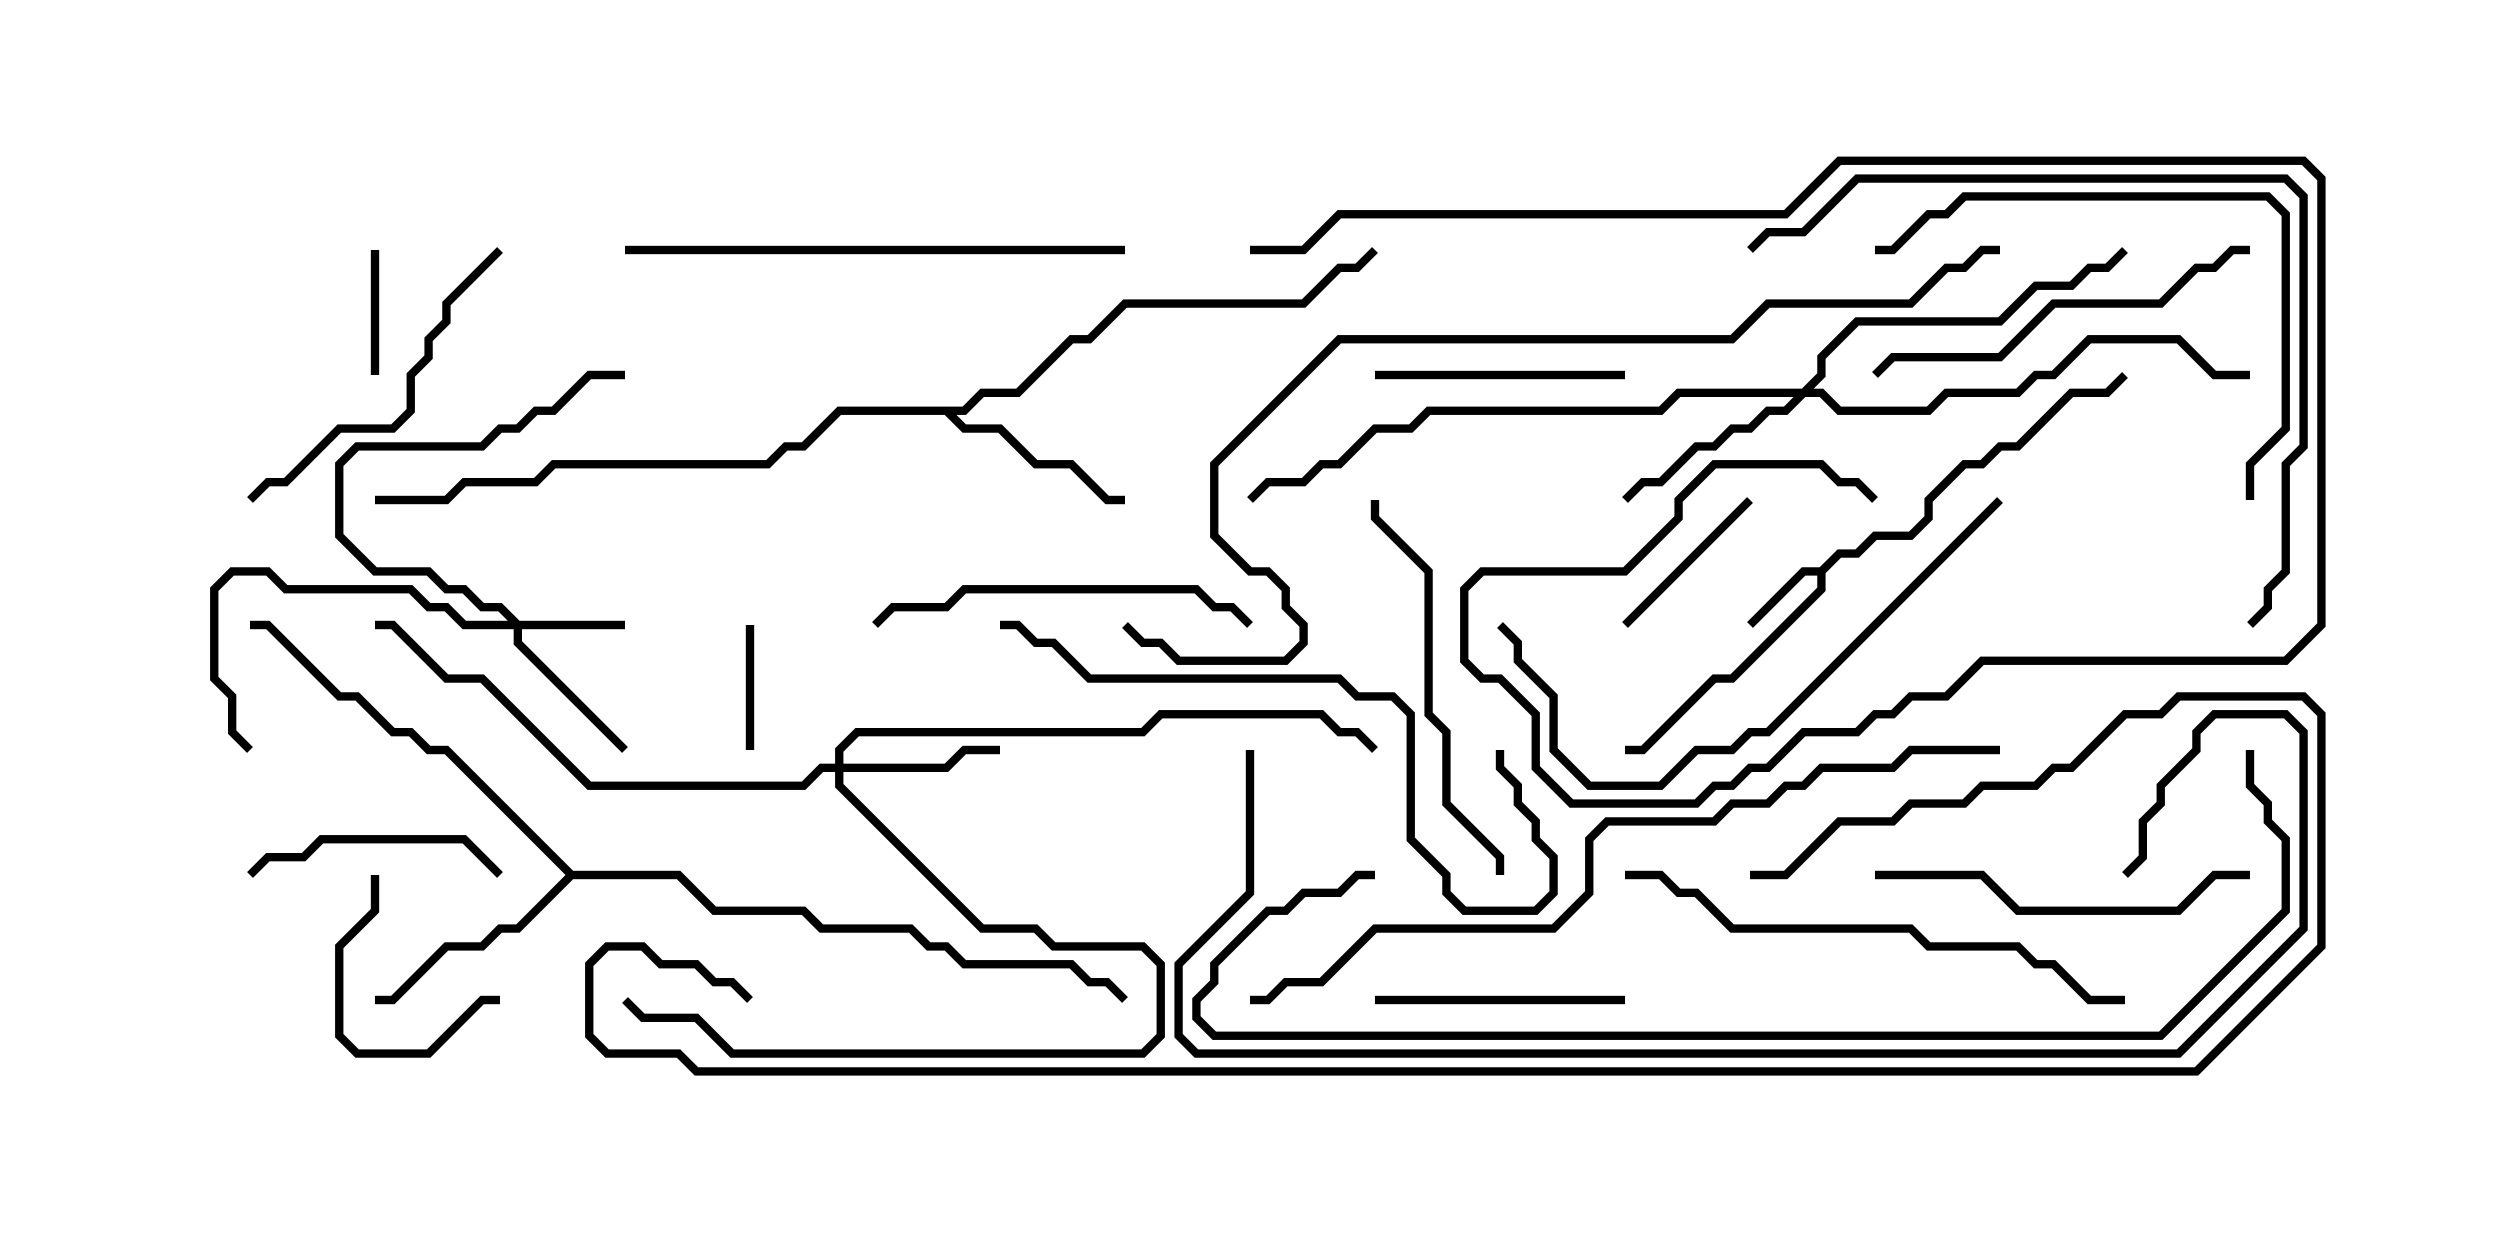 <svg version="1.1" width="30" height="15" xmlns="http://www.w3.org/2000/svg"><path d="M21.836,6.807L22.051,6.593L22.265,6.593L22.479,6.379L22.908,6.379L23.093,6.194L23.093,5.979L23.551,5.521L23.765,5.521L23.979,5.307L24.194,5.307L24.836,4.664L25.265,4.664L25.465,4.465L25.535,4.535L25.306,4.764L24.878,4.764L24.235,5.407L24.021,5.407L23.806,5.621L23.592,5.621L23.193,6.021L23.193,6.235L22.949,6.479L22.521,6.479L22.306,6.693L22.092,6.693L21.907,6.878L21.907,7.092L20.806,8.193L20.592,8.193L19.735,9.05L19.5,9.05L19.5,8.95L19.694,8.95L20.551,8.093L20.765,8.093L21.807,7.051L21.807,6.907L21.664,6.907L21.035,7.535L20.965,7.465L21.622,6.807z" stroke="none"/><path d="M11.551,4.879L11.765,4.664L12.194,4.664L12.836,4.021L13.051,4.021L13.479,3.593L15.622,3.593L16.051,3.164L16.265,3.164L16.465,2.965L16.535,3.035L16.306,3.264L16.092,3.264L15.664,3.693L13.521,3.693L13.092,4.121L12.878,4.121L12.235,4.764L11.806,4.764L11.592,4.979L11.478,4.979L11.592,5.093L12.021,5.093L12.449,5.521L12.878,5.521L13.306,5.95L13.5,5.95L13.5,6.05L13.265,6.05L12.836,5.621L12.408,5.621L11.979,5.193L11.551,5.193L11.336,4.979L10.092,4.979L9.664,5.407L9.449,5.407L9.235,5.621L6.664,5.621L6.449,5.836L5.592,5.836L5.378,6.05L4.5,6.05L4.5,5.95L5.336,5.95L5.551,5.736L6.408,5.736L6.622,5.521L9.194,5.521L9.408,5.307L9.622,5.307L10.051,4.879z" stroke="none"/><path d="M6.878,10.45L8.164,10.45L8.592,10.879L9.664,10.879L9.878,11.093L10.949,11.093L11.164,11.307L11.378,11.307L11.592,11.521L12.878,11.521L13.092,11.736L13.306,11.736L13.535,11.965L13.465,12.035L13.265,11.836L13.051,11.836L12.836,11.621L11.551,11.621L11.336,11.407L11.122,11.407L10.908,11.193L9.836,11.193L9.622,10.979L8.551,10.979L8.122,10.55L6.878,10.55L6.235,11.193L6.021,11.193L5.806,11.407L5.378,11.407L4.735,12.05L4.5,12.05L4.5,11.95L4.694,11.95L5.336,11.307L5.765,11.307L5.979,11.093L6.194,11.093L6.786,10.5L5.336,9.05L5.122,9.05L4.908,8.836L4.694,8.836L4.265,8.407L4.051,8.407L3.194,7.55L3,7.55L3,7.45L3.235,7.45L4.092,8.307L4.306,8.307L4.735,8.736L4.949,8.736L5.164,8.95L5.378,8.95z" stroke="none"/><path d="M6.235,7.45L7.5,7.45L7.5,7.55L6.264,7.55L6.264,7.694L7.535,8.965L7.465,9.035L6.164,7.735L6.164,7.55L5.551,7.55L5.336,7.336L5.122,7.336L4.908,7.121L3.408,7.121L3.194,6.907L2.806,6.907L2.621,7.092L2.621,8.122L2.836,8.336L2.836,8.765L3.035,8.965L2.965,9.035L2.736,8.806L2.736,8.378L2.521,8.164L2.521,7.051L2.765,6.807L3.235,6.807L3.449,7.021L4.949,7.021L5.164,7.236L5.378,7.236L5.592,7.45L6.094,7.45L5.979,7.336L5.765,7.336L5.551,7.121L5.336,7.121L5.122,6.907L4.479,6.907L4.021,6.449L4.021,5.551L4.265,5.307L5.765,5.307L5.979,5.093L6.194,5.093L6.408,4.879L6.622,4.879L7.051,4.45L7.5,4.45L7.5,4.55L7.092,4.55L6.664,4.979L6.449,4.979L6.235,5.193L6.021,5.193L5.806,5.407L4.306,5.407L4.121,5.592L4.121,6.408L4.521,6.807L5.164,6.807L5.378,7.021L5.592,7.021L5.806,7.236L6.021,7.236z" stroke="none"/><path d="M10.021,9.164L10.021,8.979L10.265,8.736L13.694,8.736L13.908,8.521L15.878,8.521L16.092,8.736L16.306,8.736L16.535,8.965L16.465,9.035L16.265,8.836L16.051,8.836L15.836,8.621L13.949,8.621L13.735,8.836L10.306,8.836L10.121,9.021L10.121,9.164L11.336,9.164L11.551,8.95L12,8.95L12,9.05L11.592,9.05L11.378,9.264L10.121,9.264L10.121,9.408L11.806,11.093L12.449,11.093L12.664,11.307L13.735,11.307L13.979,11.551L13.979,12.449L13.735,12.693L8.765,12.693L8.336,12.264L7.694,12.264L7.465,12.035L7.535,11.965L7.735,12.164L8.378,12.164L8.806,12.593L13.694,12.593L13.879,12.408L13.879,11.592L13.694,11.407L12.622,11.407L12.408,11.193L11.765,11.193L10.021,9.449L10.021,9.264L9.878,9.264L9.664,9.479L7.051,9.479L5.765,8.193L5.336,8.193L4.694,7.55L4.5,7.55L4.5,7.45L4.735,7.45L5.378,8.093L5.806,8.093L7.092,9.379L9.622,9.379L9.836,9.164z" stroke="none"/><path d="M21.622,4.664L21.807,4.479L21.807,4.265L22.265,3.807L23.979,3.807L24.408,3.379L24.836,3.379L25.051,3.164L25.265,3.164L25.465,2.965L25.535,3.035L25.306,3.264L25.092,3.264L24.878,3.479L24.449,3.479L24.021,3.907L22.306,3.907L21.907,4.306L21.907,4.521L21.764,4.664L21.878,4.664L22.092,4.879L23.122,4.879L23.336,4.664L24.194,4.664L24.408,4.45L24.622,4.45L25.051,4.021L26.164,4.021L26.592,4.45L27,4.45L27,4.55L26.551,4.55L26.122,4.121L25.092,4.121L24.664,4.55L24.449,4.55L24.235,4.764L23.378,4.764L23.164,4.979L22.051,4.979L21.836,4.764L21.664,4.764L21.449,4.979L21.235,4.979L21.021,5.193L20.806,5.193L20.592,5.407L20.378,5.407L19.949,5.836L19.735,5.836L19.535,6.035L19.465,5.965L19.694,5.736L19.908,5.736L20.336,5.307L20.551,5.307L20.765,5.093L20.979,5.093L21.194,4.879L21.408,4.879L21.522,4.764L20.164,4.764L19.949,4.979L17.164,4.979L16.949,5.193L16.521,5.193L16.092,5.621L15.878,5.621L15.664,5.836L15.235,5.836L15.035,6.035L14.965,5.965L15.194,5.736L15.622,5.736L15.836,5.521L16.051,5.521L16.479,5.093L16.908,5.093L17.122,4.879L19.908,4.879L20.122,4.664z" stroke="none"/><path d="M4.45,3L4.55,3L4.55,4.5L4.45,4.5z" stroke="none"/><path d="M9.05,9L8.95,9L8.95,7.5L9.05,7.5z" stroke="none"/><path d="M4.45,10.5L4.55,10.5L4.55,10.949L4.121,11.378L4.121,12.408L4.306,12.593L5.122,12.593L5.765,11.95L6,11.95L6,12.05L5.806,12.05L5.164,12.693L4.265,12.693L4.021,12.449L4.021,11.336L4.45,10.908z" stroke="none"/><path d="M19.535,7.535L19.465,7.465L20.965,5.965L21.035,6.035z" stroke="none"/><path d="M3.035,10.535L2.965,10.465L3.194,10.236L3.622,10.236L3.836,10.021L5.592,10.021L6.035,10.465L5.965,10.535L5.551,10.121L3.878,10.121L3.664,10.336L3.235,10.336z" stroke="none"/><path d="M19.5,11.95L19.5,12.05L16.5,12.05L16.5,11.95z" stroke="none"/><path d="M19.5,4.45L19.5,4.55L16.5,4.55L16.5,4.45z" stroke="none"/><path d="M5.965,2.965L6.035,3.035L5.407,3.664L5.407,3.878L5.193,4.092L5.193,4.306L4.979,4.521L4.979,4.949L4.735,5.193L4.092,5.193L3.449,5.836L3.235,5.836L3.035,6.035L2.965,5.965L3.194,5.736L3.408,5.736L4.051,5.093L4.694,5.093L4.879,4.908L4.879,4.479L5.093,4.265L5.093,4.051L5.307,3.836L5.307,3.622z" stroke="none"/><path d="M27,10.45L27,10.55L26.592,10.55L26.164,10.979L24.194,10.979L23.765,10.55L22.5,10.55L22.5,10.45L23.806,10.45L24.235,10.879L26.122,10.879L26.551,10.45z" stroke="none"/><path d="M15.035,7.465L14.965,7.535L14.765,7.336L14.551,7.336L14.336,7.121L11.592,7.121L11.378,7.336L10.735,7.336L10.535,7.535L10.465,7.465L10.694,7.236L11.336,7.236L11.551,7.021L14.378,7.021L14.592,7.236L14.806,7.236z" stroke="none"/><path d="M27,2.95L27,3.05L26.806,3.05L26.592,3.264L26.378,3.264L25.949,3.693L24.664,3.693L24.021,4.336L22.735,4.336L22.535,4.535L22.465,4.465L22.694,4.236L23.979,4.236L24.622,3.593L25.908,3.593L26.336,3.164L26.551,3.164L26.765,2.95z" stroke="none"/><path d="M18.05,10.5L17.95,10.5L17.95,10.306L17.307,9.664L17.307,8.806L17.093,8.592L17.093,6.878L16.45,6.235L16.45,6L16.55,6L16.55,6.194L17.193,6.836L17.193,8.551L17.407,8.765L17.407,9.622L18.05,10.265z" stroke="none"/><path d="M27.05,6L26.95,6L26.95,5.551L27.379,5.122L27.379,2.592L27.194,2.407L23.592,2.407L23.378,2.621L23.164,2.621L22.735,3.05L22.5,3.05L22.5,2.95L22.694,2.95L23.122,2.521L23.336,2.521L23.551,2.307L27.235,2.307L27.479,2.551L27.479,5.164L27.05,5.592z" stroke="none"/><path d="M13.5,2.95L13.5,3.05L7.5,3.05L7.5,2.95z" stroke="none"/><path d="M12,7.55L12,7.45L12.235,7.45L12.449,7.664L12.664,7.664L13.092,8.093L16.092,8.093L16.306,8.307L16.735,8.307L16.979,8.551L16.979,10.051L17.407,10.479L17.407,10.694L17.592,10.879L18.408,10.879L18.593,10.694L18.593,10.306L18.379,10.092L18.379,9.878L18.164,9.664L18.164,9.449L17.95,9.235L17.95,9L18.05,9L18.05,9.194L18.264,9.408L18.264,9.622L18.479,9.836L18.479,10.051L18.693,10.265L18.693,10.735L18.449,10.979L17.551,10.979L17.307,10.735L17.307,10.521L16.879,10.092L16.879,8.592L16.694,8.407L16.265,8.407L16.051,8.193L13.051,8.193L12.622,7.764L12.408,7.764L12.194,7.55z" stroke="none"/><path d="M25.5,11.95L25.5,12.05L25.051,12.05L24.622,11.621L24.408,11.621L24.194,11.407L23.122,11.407L22.908,11.193L20.765,11.193L20.336,10.764L20.122,10.764L19.908,10.55L19.5,10.55L19.5,10.45L19.949,10.45L20.164,10.664L20.378,10.664L20.806,11.093L22.949,11.093L23.164,11.307L24.235,11.307L24.449,11.521L24.664,11.521L25.092,11.95z" stroke="none"/><path d="M23.965,5.965L24.035,6.035L21.235,8.836L21.021,8.836L20.806,9.05L20.378,9.05L19.949,9.479L19.051,9.479L18.593,9.021L18.593,8.378L18.164,7.949L18.164,7.735L17.965,7.535L18.035,7.465L18.264,7.694L18.264,7.908L18.693,8.336L18.693,8.979L19.092,9.379L19.908,9.379L20.336,8.95L20.765,8.95L20.979,8.736L21.194,8.736z" stroke="none"/><path d="M27.035,7.535L26.965,7.465L27.164,7.265L27.164,7.051L27.379,6.836L27.379,5.551L27.593,5.336L27.593,2.378L27.408,2.193L22.306,2.193L21.664,2.836L21.235,2.836L21.035,3.035L20.965,2.965L21.194,2.736L21.622,2.736L22.265,2.093L27.449,2.093L27.693,2.336L27.693,5.378L27.479,5.592L27.479,6.878L27.264,7.092L27.264,7.306z" stroke="none"/><path d="M15,3.05L15,2.95L15.622,2.95L16.051,2.521L21.408,2.521L22.051,1.879L27.664,1.879L27.907,2.122L27.907,7.521L27.449,7.979L23.806,7.979L23.378,8.407L22.949,8.407L22.735,8.621L22.521,8.621L22.306,8.836L21.664,8.836L21.235,9.264L21.021,9.264L20.806,9.479L20.592,9.479L20.378,9.693L18.836,9.693L18.379,9.235L18.379,8.592L17.979,8.193L17.765,8.193L17.521,7.949L17.521,7.051L17.765,6.807L19.479,6.807L20.093,6.194L20.093,5.979L20.551,5.521L21.878,5.521L22.092,5.736L22.306,5.736L22.535,5.965L22.465,6.035L22.265,5.836L22.051,5.836L21.836,5.621L20.592,5.621L20.193,6.021L20.193,6.235L19.521,6.907L17.806,6.907L17.621,7.092L17.621,7.908L17.806,8.093L18.021,8.093L18.479,8.551L18.479,9.194L18.878,9.593L20.336,9.593L20.551,9.379L20.765,9.379L20.979,9.164L21.194,9.164L21.622,8.736L22.265,8.736L22.479,8.521L22.694,8.521L22.908,8.307L23.336,8.307L23.765,7.879L27.408,7.879L27.807,7.479L27.807,2.164L27.622,1.979L22.092,1.979L21.449,2.621L16.092,2.621L15.664,3.05z" stroke="none"/><path d="M24,8.95L24,9.05L22.949,9.05L22.735,9.264L21.878,9.264L21.664,9.479L21.449,9.479L21.235,9.693L20.806,9.693L20.592,9.907L19.306,9.907L19.121,10.092L19.121,10.735L18.664,11.193L16.521,11.193L15.878,11.836L15.449,11.836L15.235,12.05L15,12.05L15,11.95L15.194,11.95L15.408,11.736L15.836,11.736L16.479,11.093L18.622,11.093L19.021,10.694L19.021,10.051L19.265,9.807L20.551,9.807L20.765,9.593L21.194,9.593L21.408,9.379L21.622,9.379L21.836,9.164L22.694,9.164L22.908,8.95z" stroke="none"/><path d="M26.95,9L27.05,9L27.05,9.408L27.264,9.622L27.264,9.836L27.479,10.051L27.479,10.949L25.949,12.479L14.551,12.479L14.307,12.235L14.307,11.979L14.521,11.765L14.521,11.551L15.194,10.879L15.408,10.879L15.622,10.664L16.051,10.664L16.265,10.45L16.5,10.45L16.5,10.55L16.306,10.55L16.092,10.764L15.664,10.764L15.449,10.979L15.235,10.979L14.621,11.592L14.621,11.806L14.407,12.021L14.407,12.194L14.592,12.379L25.908,12.379L27.379,10.908L27.379,10.092L27.164,9.878L27.164,9.664L26.95,9.449z" stroke="none"/><path d="M14.95,9L15.05,9L15.05,10.735L14.193,11.592L14.193,12.408L14.378,12.593L26.122,12.593L27.593,11.122L27.593,8.806L27.408,8.621L26.592,8.621L26.407,8.806L26.407,9.021L25.979,9.449L25.979,9.664L25.764,9.878L25.764,10.306L25.535,10.535L25.465,10.465L25.664,10.265L25.664,9.836L25.879,9.622L25.879,9.408L26.307,8.979L26.307,8.765L26.551,8.521L27.449,8.521L27.693,8.765L27.693,11.164L26.164,12.693L14.336,12.693L14.093,12.449L14.093,11.551L14.95,10.694z" stroke="none"/><path d="M13.465,7.535L13.535,7.465L13.735,7.664L13.949,7.664L14.164,7.879L15.408,7.879L15.593,7.694L15.593,7.521L15.379,7.306L15.379,7.092L15.194,6.907L14.979,6.907L14.521,6.449L14.521,5.551L16.051,4.021L20.765,4.021L21.194,3.593L22.908,3.593L23.336,3.164L23.551,3.164L23.765,2.95L24,2.95L24,3.05L23.806,3.05L23.592,3.264L23.378,3.264L22.949,3.693L21.235,3.693L20.806,4.121L16.092,4.121L14.621,5.592L14.621,6.408L15.021,6.807L15.235,6.807L15.479,7.051L15.479,7.265L15.693,7.479L15.693,7.735L15.449,7.979L14.122,7.979L13.908,7.764L13.694,7.764z" stroke="none"/><path d="M21,10.55L21,10.45L21.408,10.45L22.051,9.807L22.694,9.807L22.908,9.593L23.551,9.593L23.765,9.379L24.408,9.379L24.622,9.164L24.836,9.164L25.479,8.521L25.908,8.521L26.122,8.307L27.664,8.307L27.907,8.551L27.907,11.378L26.378,12.907L8.336,12.907L8.122,12.693L7.265,12.693L7.021,12.449L7.021,11.551L7.265,11.307L7.735,11.307L7.949,11.521L8.378,11.521L8.592,11.736L8.806,11.736L9.035,11.965L8.965,12.035L8.765,11.836L8.551,11.836L8.336,11.621L7.908,11.621L7.694,11.407L7.306,11.407L7.121,11.592L7.121,12.408L7.306,12.593L8.164,12.593L8.378,12.807L26.336,12.807L27.807,11.336L27.807,8.592L27.622,8.407L26.164,8.407L25.949,8.621L25.521,8.621L24.878,9.264L24.664,9.264L24.449,9.479L23.806,9.479L23.592,9.693L22.949,9.693L22.735,9.907L22.092,9.907L21.449,10.55z" stroke="none"/></svg>